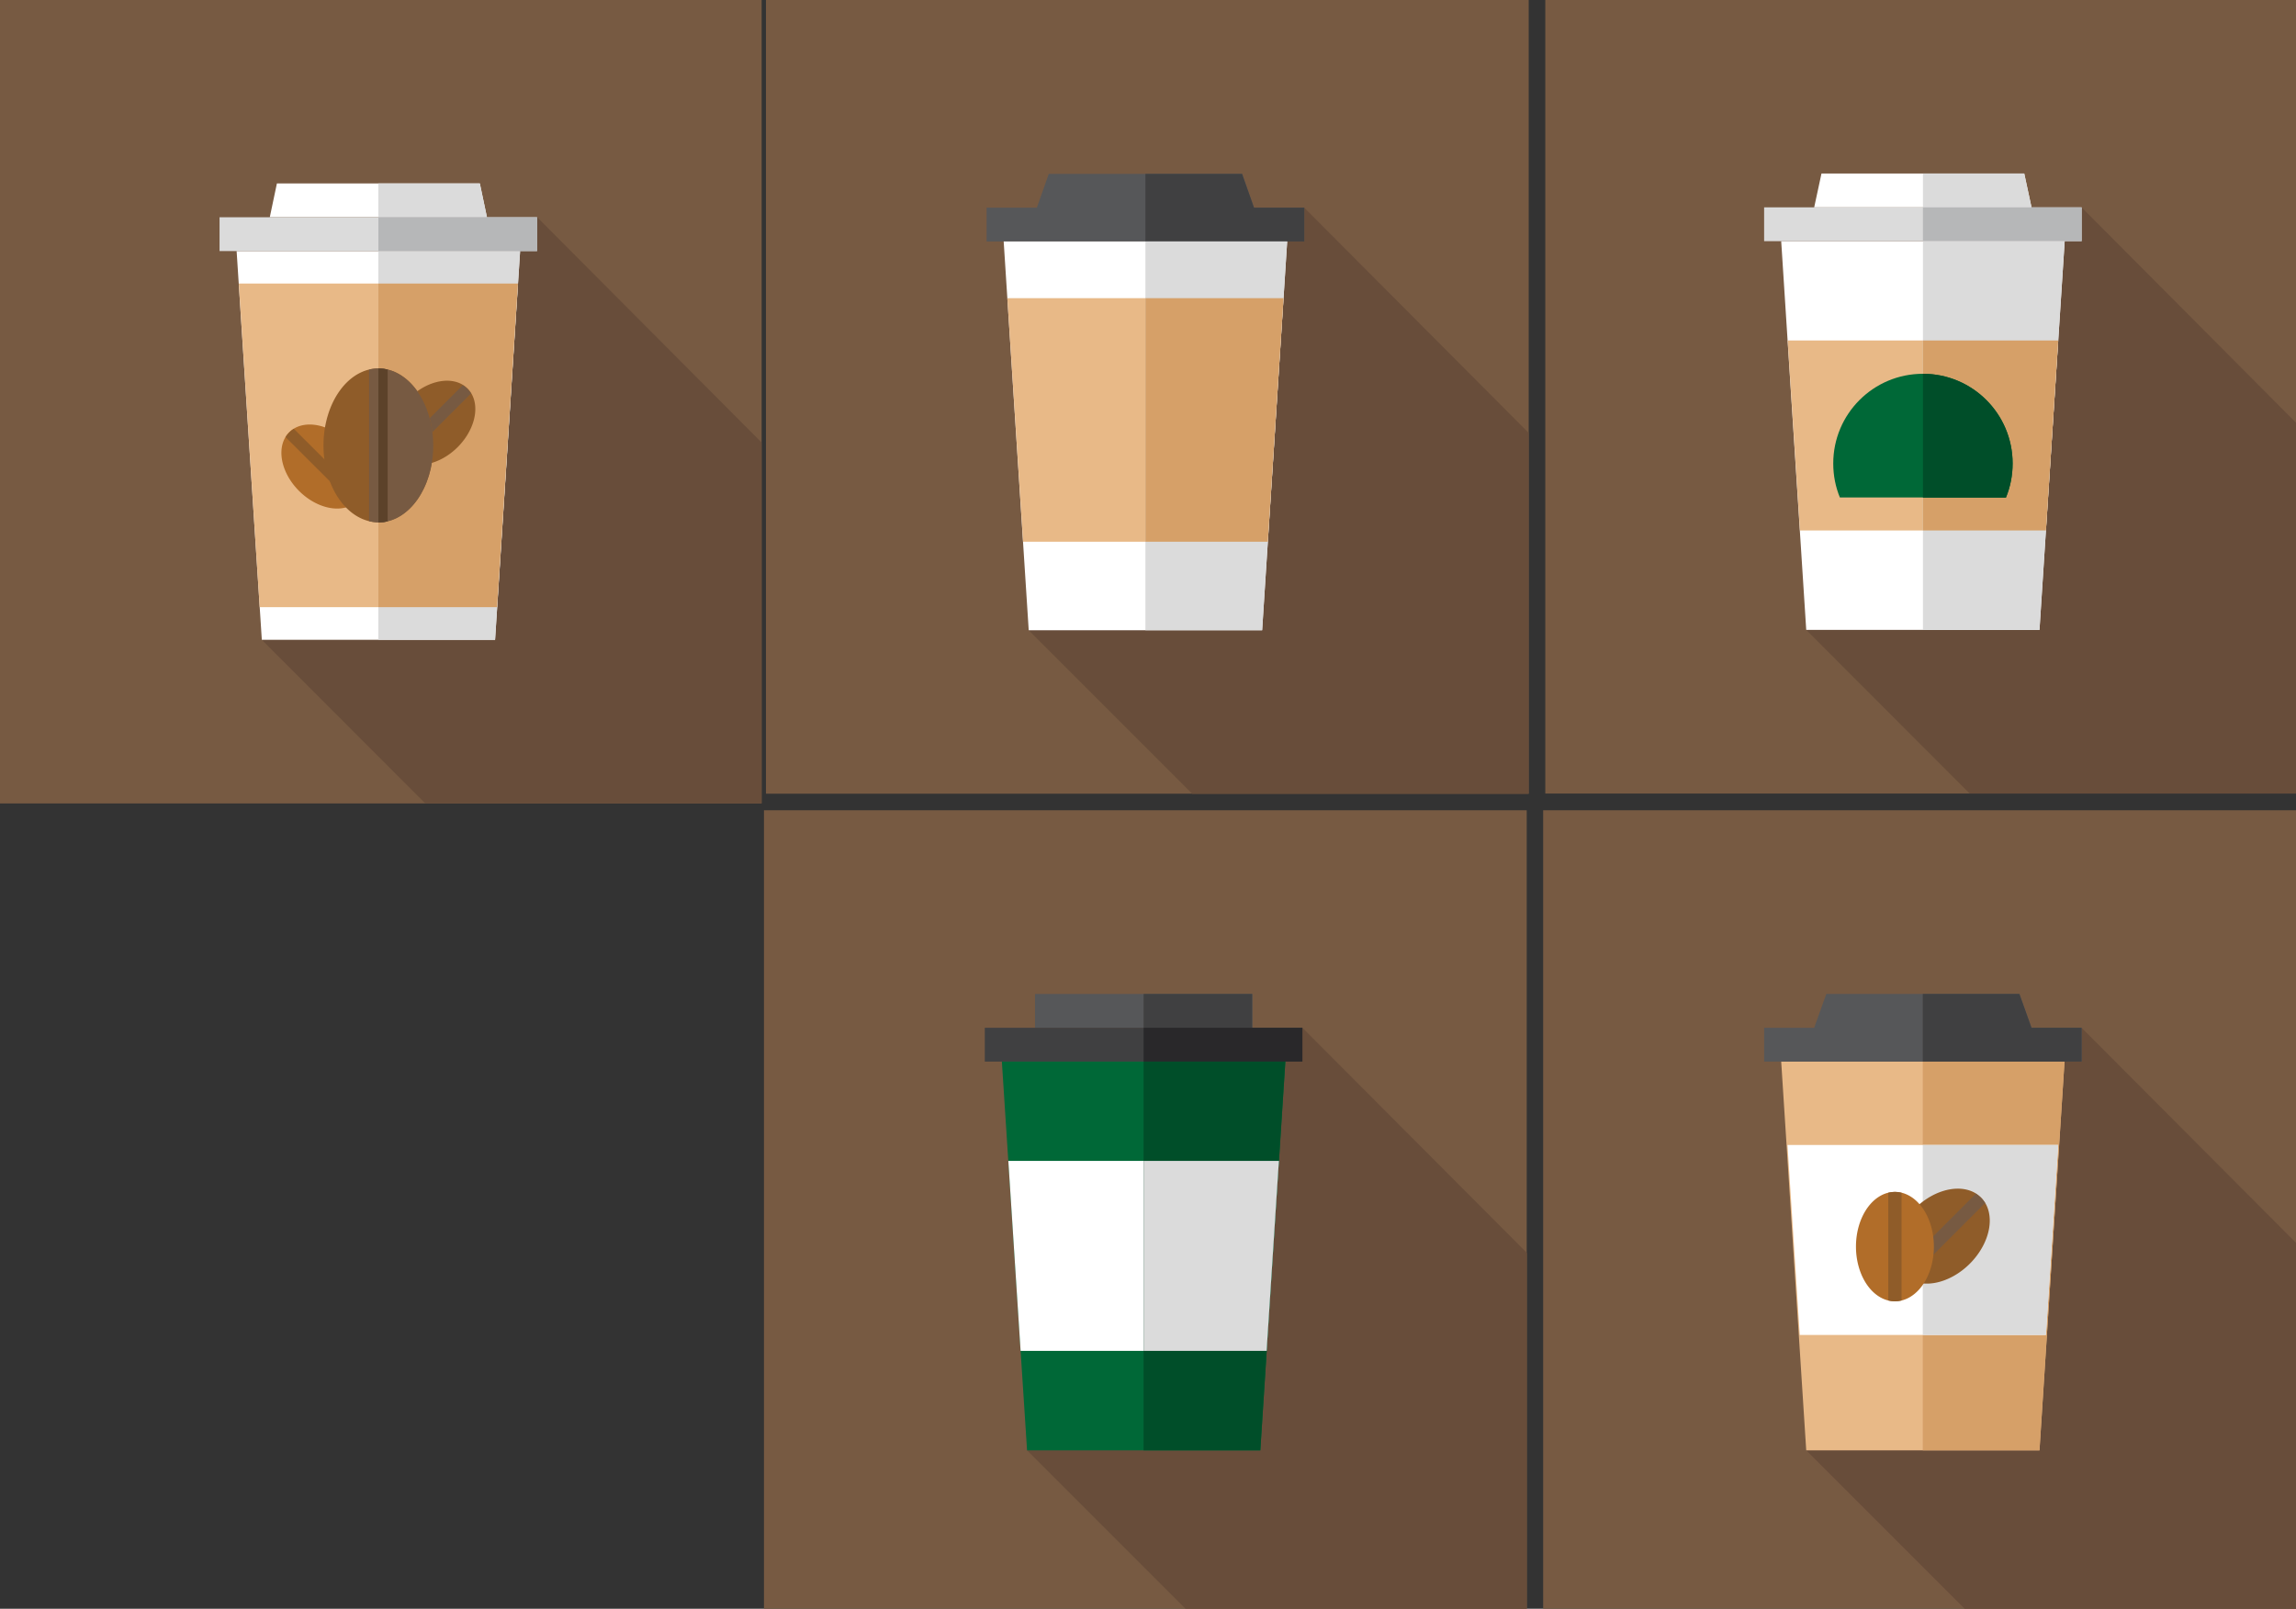<?xml version="1.0" encoding="utf-8"?>
<svg id="master-artboard" viewBox="0 0 2155 1510" version="1.1" xmlns="http://www.w3.org/2000/svg" x="0px" y="0px" style="enable-background:new 0 0 1400 980;" width="2155px" height="1510px"><rect x="0" y="0" width="2155" height="1510" fill="#333333" stroke="none"/><rect id="ee-background" x="0" y="0" width="2155" height="1510" style="fill: white; fill-opacity: 0; pointer-events: none;"/>


<path d="M 939.9 495.2 H 1400 V 980 H 939.9 V 495.2 Z" class="st1" style="fill: rgb(119, 90, 66);" transform="matrix(1.556, 0, 0, 1.556, -14.115, -10)"/>
<path d="M 1400.1 762.2 L 1264.7 626.4 L 1098.6 881.3 L 1197.3 980 L 1400.1 980 Z" class="st2" style="fill: rgb(104, 77, 58);" transform="matrix(1.556, 0, 0, 1.556, -14.115, -10)"/>
<path d="M 1239.3 881.3 L 1098.6 881.3 L 1083.5 646.8 L 1254.4 646.8 Z" class="st3" style="fill: rgb(232, 185, 135);" transform="matrix(1.556, 0, 0, 1.556, -14.115, -10)"/>
<path d="M 1168.9 881.3 L 1239.3 881.3 L 1254.4 646.8 L 1168.9 646.8 Z" class="st4" style="fill: rgb(214, 160, 104);" transform="matrix(1.556, 0, 0, 1.556, -14.115, -10)"/>
<path d="M 1243.2 811.7 L 1250.6 697.1 L 1087.3 697.1 L 1094.7 811.7 Z" class="st5" style="fill: rgb(255, 255, 255);" transform="matrix(1.556, 0, 0, 1.556, -14.115, -10)"/>
<path d="M 1168.9 811.7 L 1243.2 811.7 L 1250.6 697.1 L 1168.9 697.1 Z" class="st0" style="fill: rgb(219, 219, 219);" transform="matrix(1.556, 0, 0, 1.556, -14.115, -10)"/>
<path d="M 469.9 495.2 H 930 V 980 H 469.9 V 495.2 Z" class="st1" style="fill: rgb(119, 90, 66);" transform="matrix(1.556, 0, 0, 1.556, -14.115, -10)"/>

<path d="M 941.2 0 H 1400 V 485.1 H 941.2 V 0 Z" class="st1" style="fill: rgb(119, 90, 66);" transform="matrix(1.556, 0, 0, 1.556, -14.115, -10)"/>
<path d="M 471.1 0 H 931.2 V 485.2 H 471.1 V 0 Z" class="st1" style="fill: rgb(119, 90, 66);" transform="matrix(1.556, 0, 0, 1.556, -14.115, -10)"/>
<g transform="matrix(1, 0, 0, 1, 0, -377.841)"><path d="M 0.1 0 H 461.2 V 485.6 H 0.1 V 0 Z" class="st1" style="fill: rgb(119, 90, 66);" transform="matrix(1.556, 0, 0, 1.556, -2.751, 376.364)"/><path d="M 461.1 267.8 L 325.8 132 L 159.7 386.9 L 258.3 485.6 L 461.1 485.6 Z" class="st2" style="fill: rgb(104, 77, 58);" transform="matrix(1.556, 0, 0, 1.556, -2.751, 376.364)"/><g transform="matrix(1.556, 0, 0, 1.556, -2.751, 376.364)">
	<path d="M 300.4 386.9 L 159.7 386.9 L 144.5 152.4 L 315.5 152.4 Z" class="st5" style="fill: rgb(255, 255, 255);"/>
	<path d="M 301.6 367.2 L 314.2 172 L 145.8 172 L 158.4 367.2 Z" class="st3" style="fill: rgb(232, 185, 135);"/>
	<path d="M 230 386.9 L 300.4 386.9 L 315.5 152.4 L 230 152.4 Z" class="st0" style="fill: rgb(219, 219, 219);"/>
	<path d="M 230 367.2 L 301.6 367.2 L 314.2 172 L 230 172 Z" class="st4" style="fill: rgb(214, 160, 104);"/>
	<path d="M 295.5 132 L 164.5 132 L 168.8 111.6 L 291.2 111.6 Z" class="st5" style="fill: rgb(255, 255, 255);"/>
	<path d="M 134.2 132 H 325.7 V 152.4 H 134.2 V 132 Z" class="st0" style="fill: rgb(219, 219, 219);"/>
	
		<path d="M 283.9 256 A 20.8 29.2 0 0 1 263.1 285.2 A 20.8 29.2 0 0 1 242.3 256 A 20.8 29.2 0 0 1 263.1 226.8 A 20.8 29.2 0 0 1 283.9 256 Z" transform="matrix(0.707 0.707 -0.707 0.707 258.118 -111.055)" class="st8" style="fill: rgb(143, 92, 41);"/>
	<path class="st1" d="M240.3,273.9c0.6,1,1.3,1.9,2.2,2.8c0.8,0.8,1.8,1.6,2.8,2.2l40.6-40.6c-0.6-1-1.3-1.9-2.2-2.8&#10;&#9;&#9;c-0.8-0.8-1.8-1.6-2.8-2.2L240.3,273.9z" style="fill: rgb(119, 90, 66);"/>
	
		<path d="M 217.7 282.4 A 20.8 29.2 0 0 1 196.9 311.6 A 20.8 29.2 0 0 1 176.1 282.4 A 20.8 29.2 0 0 1 196.9 253.2 A 20.8 29.2 0 0 1 217.7 282.4 Z" transform="matrix(0.707 -0.707 0.707 0.707 -142.01 221.929)" class="st9" style="fill: rgb(177, 109, 41);"/>
	<path class="st8" d="M214.7,305.2c1-0.6,1.9-1.3,2.8-2.2c0.8-0.8,1.6-1.8,2.2-2.8L179,259.6c-1,0.6-1.9,1.3-2.8,2.2&#10;&#9;&#9;c-0.8,0.8-1.6,1.8-2.2,2.8L214.7,305.2z" style="fill: rgb(143, 92, 41);"/>
	<path d="M 263.1 269.6 A 33.1 46.4 0 0 1 230 316 A 33.1 46.4 0 0 1 196.9 269.6 A 33.1 46.4 0 0 1 230 223.2 A 33.1 46.4 0 0 1 263.1 269.6 Z" class="st8" style="fill: rgb(143, 92, 41);"/>
	<path class="st1" d="M224.4,315.4c1.8,0.4,3.7,0.7,5.6,0.7c1.9,0,3.8-0.2,5.6-0.7v-91.5c-1.8-0.4-3.7-0.7-5.6-0.7&#10;&#9;&#9;c-1.9,0-3.8,0.2-5.6,0.7V315.4z" style="fill: rgb(119, 90, 66);"/>
	<path d="M 291.2 111.6 L 230 111.6 L 230 132 L 295.5 132 Z" class="st0" style="fill: rgb(219, 219, 219);"/>
	<path d="M 230 132 H 325.8 V 152.4 H 230 V 132 Z" class="st10" style="fill: rgb(182, 183, 184);"/>
	<path class="st1" d="M230,223.2L230,223.2v92.9l0,0c18.3,0,33.1-20.8,33.1-46.4S248.3,223.2,230,223.2z" style="fill: rgb(119, 90, 66);"/>
	<path class="st11" d="M230,223.2v92.9l0,0c1.9,0,3.8-0.2,5.6-0.7v-91.5C233.8,223.4,231.9,223.2,230,223.2L230,223.2z" style="fill: rgb(92, 66, 42);"/>
</g></g>


<path d="M 930.1 762.2 L 794.7 626.4 L 628.6 881.3 L 727.3 980 L 930.1 980 Z" class="st2" style="fill: rgb(104, 77, 58);" transform="matrix(1.556, 0, 0, 1.556, -14.115, -10)"/>
<path d="M 931.1 267.5 L 795.8 131.7 L 629.6 386.6 L 728.3 485.3 L 931.1 485.3 Z" class="st2" style="fill: rgb(104, 77, 58);" transform="matrix(1.556, 0, 0, 1.556, -14.115, -10)"/>
<path d="M 1400 267.4 L 1264.7 131.5 L 1098.6 386.4 L 1197.2 485.1 L 1400 485.1 Z" class="st2" style="fill: rgb(104, 77, 58);" transform="matrix(1.556, 0, 0, 1.556, -14.115, -10)"/>
<path d="M 1234.5 626.4 L 1227.2 606 L 1110.7 606 L 1103.4 626.4 L 1073.2 626.4 L 1073.2 646.8 L 1264.7 646.8 L 1264.7 626.4 Z" class="st6" style="fill: rgb(86, 87, 89);" transform="matrix(1.556, 0, 0, 1.556, -14.115, -10)"/>
<path d="M 1227.2 606 L 1168.9 606 L 1168.9 646.8 L 1264.7 646.8 L 1264.7 626.4 L 1234.5 626.4 Z" class="st7" style="fill: rgb(64, 64, 65);" transform="matrix(1.556, 0, 0, 1.556, -14.115, -10)"/>
<g transform="matrix(1.556, 0, 0, 1.556, -14.115, -10)">
	
		<path d="M 1204.2 752.3 A 23.5 33 0 0 1 1180.7 785.3 A 23.5 33 0 0 1 1157.2 752.3 A 23.5 33 0 0 1 1180.7 719.3 A 23.5 33 0 0 1 1204.2 752.3 Z" transform="matrix(0.707 0.707 -0.707 0.707 877.792 -614.54)" class="st8" style="fill: rgb(143, 92, 41);"/>
	<path class="st1" d="M1154.9,772.5c0.7,1.1,1.5,2.2,2.5,3.1c1,1,2,1.8,3.1,2.5l46-46c-0.7-1.1-1.5-2.2-2.5-3.1c-1-1-2-1.8-3.1-2.5&#10;&#9;&#9;L1154.9,772.5z" style="fill: rgb(119, 90, 66);"/>
	<path d="M 1175.6 758.4 A 23.5 33 0 0 1 1152.1 791.4 A 23.5 33 0 0 1 1128.6 758.4 A 23.5 33 0 0 1 1152.1 725.4 A 23.5 33 0 0 1 1175.6 758.4 Z" class="st9" style="fill: rgb(177, 109, 41);"/>
	<path class="st8" d="M1148.1,790.9c1.3,0.3,2.6,0.5,4,0.5c1.4,0,2.7-0.2,4-0.5v-65c-1.3-0.3-2.6-0.5-4-0.5c-1.4,0-2.7,0.2-4,0.5&#10;&#9;&#9;V790.9z" style="fill: rgb(143, 92, 41);"/>
</g>


<g transform="matrix(1.556, 0, 0, 1.556, -14.115, -10)">
	<path d="M 765.5 131.7 L 758.3 111.3 L 641.7 111.3 L 634.5 131.7 L 604.2 131.7 L 604.2 152.1 L 795.8 152.1 L 795.8 131.7 Z" class="st6" style="fill: rgb(86, 87, 89);"/>
	<path d="M 758.3 111.3 L 700 111.3 L 700 152.1 L 795.8 152.1 L 795.8 131.7 L 765.5 131.7 Z" class="st7" style="fill: rgb(64, 64, 65);"/>
	<path d="M 770.4 386.6 L 629.6 386.6 L 614.5 152.1 L 785.5 152.1 Z" class="st5" style="fill: rgb(255, 255, 255);"/>
	<path d="M 773.8 333.2 L 783.3 186.3 L 616.7 186.3 L 626.2 333.2 Z" class="st3" style="fill: rgb(232, 185, 135);"/>
	<path d="M 700 386.6 L 770.4 386.6 L 785.5 152.1 L 700 152.1 Z" class="st0" style="fill: rgb(219, 219, 219);"/>
	<path d="M 700 333.2 L 773.8 333.2 L 783.3 186.3 L 700 186.3 Z" class="st4" style="fill: rgb(214, 160, 104);"/>
</g>
<g transform="matrix(1.556, 0, 0, 1.556, -14.115, -10)">
	<path d="M 633.4 606 H 764.5 V 626.4 H 633.4 V 606 Z" class="st6" style="fill: rgb(86, 87, 89);"/>
	<path d="M 603.1 626.4 H 794.6 V 646.8 H 603.1 V 626.4 Z" class="st7" style="fill: rgb(64, 64, 65);"/>
	<path d="M 769.3 881.3 L 628.6 881.3 L 613.4 646.8 L 784.4 646.8 Z" class="st14" style="fill: rgb(0, 104, 55);"/>
	<path d="M 773.1 821.3 L 780.5 706.7 L 617.3 706.7 L 624.7 821.3 Z" class="st5" style="fill: rgb(255, 255, 255);"/>
	<path d="M 698.9 606 H 764.4 V 626.4 H 698.9 V 606 Z" class="st7" style="fill: rgb(64, 64, 65);"/>
	<path d="M 698.9 626.4 H 794.7 V 646.8 H 698.9 V 626.4 Z" class="st13" style="fill: rgb(41, 40, 42);"/>
	<path d="M 698.9 881.3 L 769.3 881.3 L 784.4 646.8 L 698.9 646.8 Z" class="st15" style="fill: rgb(0, 78, 41);"/>
	<path d="M 698.9 821.3 L 773.1 821.3 L 780.5 706.7 L 698.9 706.7 Z" class="st0" style="fill: rgb(219, 219, 219);"/>
</g>
<g transform="matrix(1.556, 0, 0, 1.556, -14.115, -10)">
	<path d="M 1239.3 386.4 L 1098.6 386.4 L 1083.5 151.9 L 1254.5 151.9 Z" class="st5" style="fill: rgb(255, 255, 255);"/>
	<path d="M 1243.2 326.4 L 1250.6 211.8 L 1087.4 211.8 L 1094.8 326.4 Z" class="st3" style="fill: rgb(232, 185, 135);"/>
	<path d="M 1234.5 131.5 L 1103.4 131.5 L 1107.8 111.1 L 1230.1 111.1 Z" class="st5" style="fill: rgb(255, 255, 255);"/>
	<path d="M 1073.2 131.5 H 1264.7 V 151.9 H 1073.2 V 131.5 Z" class="st0" style="fill: rgb(219, 219, 219);"/>
	<path d="M 1169 131.5 L 1234.5 131.5 L 1230.1 111.1 L 1169 111.1 Z" class="st0" style="fill: rgb(219, 219, 219);"/>
	<path d="M 1169 131.5 H 1264.8 V 151.9 H 1169 V 131.5 Z" class="st10" style="fill: rgb(182, 183, 184);"/>
	<path d="M 1169 386.4 L 1239.3 386.4 L 1254.5 151.9 L 1169 151.9 Z" class="st0" style="fill: rgb(219, 219, 219);"/>
	<path d="M 1169 326.4 L 1243.2 326.4 L 1250.6 211.8 L 1169 211.8 Z" class="st4" style="fill: rgb(214, 160, 104);"/>
	<path class="st14" d="M1219.1,306.5c2.6-6.3,4-13.3,4-20.5c0-29.9-24.2-54.1-54.1-54.1c-29.9,0-54.1,24.2-54.1,54.1&#10;&#9;&#9;c0,7.3,1.4,14.2,4,20.5H1219.1z" style="fill: rgb(0, 104, 55);"/>
	<path class="st15" d="M1219.1,306.5c2.6-6.3,4-13.3,4-20.5c0-29.9-24.2-54.1-54.1-54.1v74.7H1219.1z" style="fill: rgb(0, 78, 41);"/>
</g>
</svg>